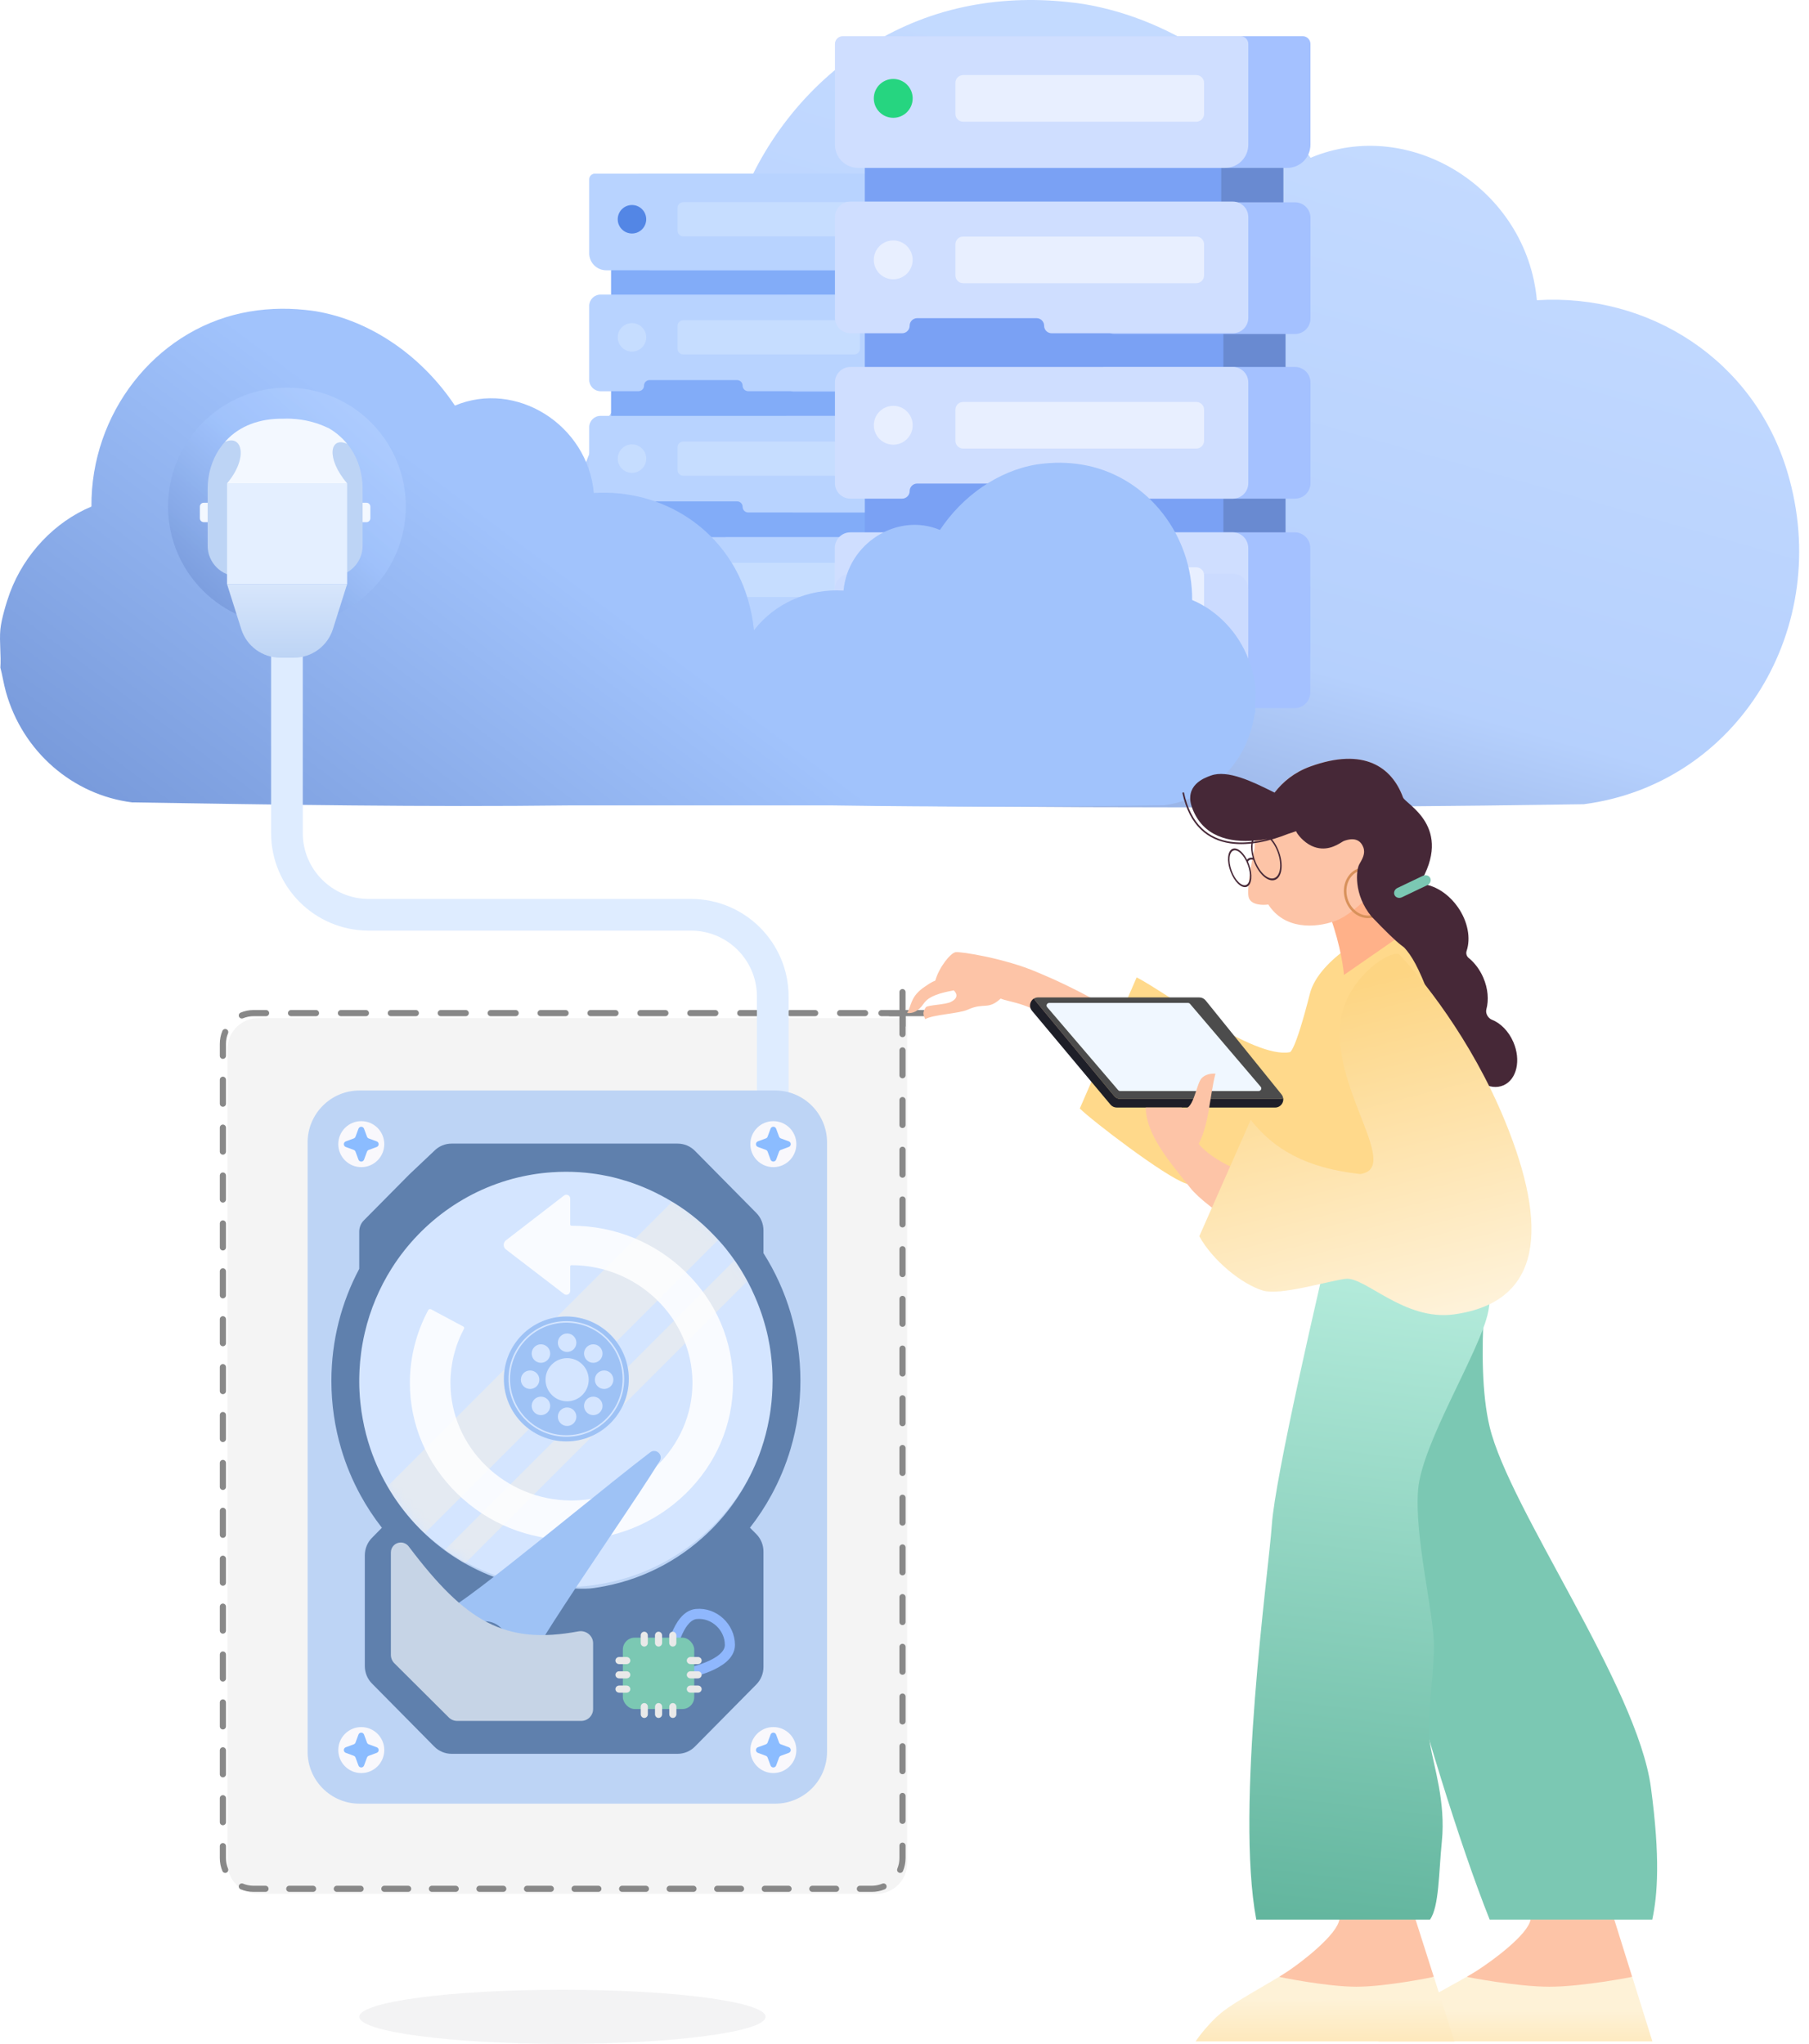 <svg width="177" height="200" viewBox="0 0 177 200" fill="none" xmlns="http://www.w3.org/2000/svg">
<path d="M88.758 99.628H25.268C23.609 99.628 22.263 100.973 22.263 102.633V182.312C22.263 183.972 23.609 185.317 25.268 185.317H85.753C87.413 185.317 88.758 183.972 88.758 182.312V99.628Z" fill="#D9D9D9" fill-opacity="0.27"/>
<path d="M86.726 184.481C86.663 184.328 86.487 184.256 86.334 184.319C86.015 184.451 85.665 184.524 85.298 184.524H84.135C83.969 184.524 83.835 184.659 83.835 184.825C83.835 184.991 83.969 185.125 84.135 185.125H85.298C85.746 185.125 86.174 185.036 86.564 184.874C86.717 184.81 86.79 184.635 86.726 184.481ZM79.483 184.524C79.317 184.524 79.182 184.659 79.182 184.825C79.182 184.991 79.317 185.125 79.483 185.125H81.808C81.974 185.125 82.109 184.991 82.109 184.825C82.109 184.659 81.974 184.524 81.808 184.524H79.483ZM74.829 184.524C74.664 184.524 74.529 184.659 74.529 184.825C74.529 184.991 74.664 185.125 74.829 185.125H77.156C77.322 185.125 77.457 184.991 77.457 184.825C77.457 184.659 77.322 184.524 77.156 184.524H74.829ZM70.177 184.524C70.011 184.524 69.877 184.659 69.877 184.825C69.877 184.991 70.011 185.125 70.177 185.125H72.504C72.669 185.125 72.804 184.991 72.804 184.825C72.804 184.659 72.669 184.524 72.504 184.524H70.177ZM65.525 184.524C65.359 184.524 65.224 184.659 65.224 184.825C65.224 184.991 65.359 185.125 65.525 185.125H67.85C68.016 185.125 68.151 184.991 68.151 184.825C68.151 184.659 68.016 184.524 67.85 184.524H65.525ZM60.871 184.524C60.706 184.524 60.571 184.659 60.571 184.825C60.571 184.991 60.706 185.125 60.871 185.125H63.198C63.364 185.125 63.499 184.991 63.499 184.825C63.499 184.659 63.364 184.524 63.198 184.524H60.871ZM56.219 184.524C56.053 184.524 55.919 184.659 55.919 184.825C55.919 184.991 56.053 185.125 56.219 185.125H58.546C58.712 185.125 58.846 184.991 58.846 184.825C58.846 184.659 58.712 184.524 58.546 184.524H56.219ZM51.566 184.524C51.4 184.524 51.266 184.659 51.266 184.825C51.266 184.991 51.4 185.125 51.566 185.125H53.893C54.059 185.125 54.193 184.991 54.193 184.825C54.193 184.659 54.059 184.524 53.893 184.524H51.566ZM46.914 184.524C46.748 184.524 46.613 184.659 46.613 184.825C46.613 184.991 46.748 185.125 46.914 185.125H49.24C49.406 185.125 49.541 184.991 49.541 184.825C49.541 184.659 49.406 184.524 49.24 184.524H46.914ZM42.261 184.524C42.095 184.524 41.961 184.659 41.961 184.825C41.961 184.991 42.095 185.125 42.261 185.125H44.587C44.753 185.125 44.888 184.991 44.888 184.825C44.888 184.659 44.753 184.524 44.587 184.524H42.261ZM37.608 184.524C37.442 184.524 37.308 184.659 37.308 184.825C37.308 184.991 37.442 185.125 37.608 185.125H39.935C40.101 185.125 40.235 184.991 40.235 184.825C40.235 184.659 40.101 184.524 39.935 184.524H37.608ZM32.956 184.524C32.79 184.524 32.655 184.659 32.655 184.825C32.655 184.991 32.79 185.125 32.956 185.125H35.282C35.448 185.125 35.583 184.991 35.583 184.825C35.583 184.659 35.448 184.524 35.282 184.524H32.956ZM28.303 184.524C28.137 184.524 28.003 184.659 28.003 184.825C28.003 184.991 28.137 185.125 28.303 185.125H30.629C30.795 185.125 30.93 184.991 30.93 184.825C30.93 184.659 30.795 184.524 30.629 184.524H28.303ZM23.778 184.319C23.625 184.256 23.449 184.328 23.385 184.481C23.322 184.635 23.395 184.81 23.548 184.874C23.938 185.036 24.366 185.125 24.813 185.125H25.977C26.143 185.125 26.277 184.991 26.277 184.825C26.277 184.659 26.143 184.524 25.977 184.524H24.813C24.446 184.524 24.096 184.451 23.778 184.319ZM88.604 181.82V180.604C88.604 180.438 88.469 180.303 88.303 180.303C88.137 180.303 88.003 180.438 88.003 180.604V181.82C88.003 182.187 87.93 182.537 87.798 182.855C87.734 183.008 87.807 183.184 87.96 183.248C88.113 183.311 88.289 183.238 88.353 183.085C88.514 182.695 88.604 182.267 88.604 181.82ZM22.109 181.82V180.648C22.109 180.482 21.974 180.348 21.808 180.348C21.642 180.348 21.508 180.482 21.508 180.648V181.82C21.508 182.267 21.597 182.695 21.759 183.085C21.823 183.238 21.998 183.311 22.152 183.248C22.305 183.184 22.377 183.008 22.314 182.855C22.182 182.537 22.109 182.187 22.109 181.82ZM22.109 178.305V175.961C22.109 175.795 21.974 175.661 21.808 175.661C21.642 175.661 21.508 175.795 21.508 175.961V178.305C21.508 178.471 21.642 178.605 21.808 178.605C21.974 178.605 22.109 178.471 22.109 178.305ZM88.604 178.172V175.74C88.604 175.574 88.469 175.439 88.303 175.439C88.137 175.439 88.003 175.574 88.003 175.74V178.172C88.003 178.338 88.137 178.473 88.303 178.473C88.469 178.473 88.604 178.338 88.604 178.172ZM22.109 173.618V171.274C22.109 171.108 21.974 170.974 21.808 170.974C21.642 170.974 21.508 171.108 21.508 171.274V173.618C21.508 173.783 21.642 173.918 21.808 173.918C21.974 173.918 22.109 173.783 22.109 173.618ZM88.604 173.308V170.876C88.604 170.71 88.469 170.576 88.303 170.576C88.137 170.576 88.003 170.71 88.003 170.876V173.308C88.003 173.474 88.137 173.609 88.303 173.609C88.469 173.609 88.604 173.474 88.604 173.308ZM22.109 168.931V166.587C22.109 166.421 21.974 166.286 21.808 166.286C21.642 166.286 21.508 166.421 21.508 166.587V168.931C21.508 169.096 21.642 169.231 21.808 169.231C21.974 169.231 22.109 169.096 22.109 168.931ZM88.604 168.445V166.012C88.604 165.846 88.469 165.712 88.303 165.712C88.137 165.712 88.003 165.846 88.003 166.012V168.445C88.003 168.61 88.137 168.745 88.303 168.745C88.469 168.745 88.604 168.61 88.604 168.445ZM22.109 164.243V161.9C22.109 161.734 21.974 161.599 21.808 161.599C21.642 161.599 21.508 161.734 21.508 161.9V164.243C21.508 164.409 21.642 164.544 21.808 164.544C21.974 164.544 22.109 164.409 22.109 164.243ZM88.604 163.581V161.149C88.604 160.983 88.469 160.848 88.303 160.848C88.137 160.848 88.003 160.983 88.003 161.149V163.581C88.003 163.747 88.137 163.881 88.303 163.881C88.469 163.881 88.604 163.747 88.604 163.581ZM22.109 159.556V157.213C22.109 157.047 21.974 156.912 21.808 156.912C21.642 156.912 21.508 157.047 21.508 157.213V159.556C21.508 159.722 21.642 159.857 21.808 159.857C21.974 159.857 22.109 159.722 22.109 159.556ZM88.604 158.717V156.285C88.604 156.119 88.469 155.984 88.303 155.984C88.137 155.984 88.003 156.119 88.003 156.285V158.717C88.003 158.883 88.137 159.018 88.303 159.018C88.469 159.018 88.604 158.883 88.604 158.717ZM22.109 154.869V152.526C22.109 152.36 21.974 152.225 21.808 152.225C21.642 152.225 21.508 152.36 21.508 152.526V154.869C21.508 155.035 21.642 155.17 21.808 155.17C21.974 155.17 22.109 155.035 22.109 154.869ZM88.604 153.853V151.421C88.604 151.255 88.469 151.121 88.303 151.121C88.137 151.121 88.003 151.255 88.003 151.421V153.853C88.003 154.019 88.137 154.153 88.303 154.153C88.469 154.153 88.604 154.019 88.604 153.853ZM22.109 150.182V147.839C22.109 147.673 21.974 147.538 21.808 147.538C21.642 147.538 21.508 147.673 21.508 147.839V150.182C21.508 150.348 21.642 150.483 21.808 150.483C21.974 150.483 22.109 150.348 22.109 150.182ZM88.604 148.989V146.557C88.604 146.391 88.469 146.257 88.303 146.257C88.137 146.257 88.003 146.391 88.003 146.557V148.989C88.003 149.155 88.137 149.289 88.303 149.289C88.469 149.289 88.604 149.155 88.604 148.989ZM22.109 145.495V143.152C22.109 142.986 21.974 142.851 21.808 142.851C21.642 142.851 21.508 142.986 21.508 143.152V145.495C21.508 145.661 21.642 145.796 21.808 145.796C21.974 145.796 22.109 145.661 22.109 145.495ZM88.604 144.125V141.694C88.604 141.528 88.469 141.393 88.303 141.393C88.137 141.393 88.003 141.528 88.003 141.694V144.125C88.003 144.291 88.137 144.426 88.303 144.426C88.469 144.426 88.604 144.291 88.604 144.125ZM22.109 140.809V138.465C22.109 138.299 21.974 138.165 21.808 138.165C21.642 138.165 21.508 138.299 21.508 138.465V140.809C21.508 140.974 21.642 141.109 21.808 141.109C21.974 141.109 22.109 140.974 22.109 140.809ZM88.604 139.262V136.83C88.604 136.664 88.469 136.529 88.303 136.529C88.137 136.529 88.003 136.664 88.003 136.83V139.262C88.003 139.427 88.137 139.562 88.303 139.562C88.469 139.562 88.604 139.427 88.604 139.262ZM22.109 136.122V133.778C22.109 133.612 21.974 133.477 21.808 133.477C21.642 133.477 21.508 133.612 21.508 133.778V136.122C21.508 136.287 21.642 136.422 21.808 136.422C21.974 136.422 22.109 136.287 22.109 136.122ZM88.604 134.398V131.966C88.604 131.8 88.469 131.666 88.303 131.666C88.137 131.666 88.003 131.8 88.003 131.966V134.398C88.003 134.564 88.137 134.698 88.303 134.698C88.469 134.698 88.604 134.564 88.604 134.398ZM22.109 131.434V129.091C22.109 128.925 21.974 128.79 21.808 128.79C21.642 128.79 21.508 128.925 21.508 129.091V131.434C21.508 131.6 21.642 131.735 21.808 131.735C21.974 131.735 22.109 131.6 22.109 131.434ZM88.604 129.534V127.102C88.604 126.936 88.469 126.802 88.303 126.802C88.137 126.802 88.003 126.936 88.003 127.102V129.534C88.003 129.7 88.137 129.835 88.303 129.835C88.469 129.835 88.604 129.7 88.604 129.534ZM22.109 126.747V124.404C22.109 124.238 21.974 124.103 21.808 124.103C21.642 124.103 21.508 124.238 21.508 124.404V126.747C21.508 126.913 21.642 127.048 21.808 127.048C21.974 127.048 22.109 126.913 22.109 126.747ZM88.604 124.67V122.239C88.604 122.073 88.469 121.938 88.303 121.938C88.137 121.938 88.003 122.073 88.003 122.239V124.67C88.003 124.836 88.137 124.971 88.303 124.971C88.469 124.971 88.604 124.836 88.604 124.67ZM22.109 122.06V119.717C22.109 119.551 21.974 119.416 21.808 119.416C21.642 119.416 21.508 119.551 21.508 119.717V122.06C21.508 122.226 21.642 122.361 21.808 122.361C21.974 122.361 22.109 122.226 22.109 122.06ZM88.604 119.807V117.374C88.604 117.209 88.469 117.074 88.303 117.074C88.137 117.074 88.003 117.209 88.003 117.374V119.807C88.003 119.972 88.137 120.107 88.303 120.107C88.469 120.107 88.604 119.972 88.604 119.807ZM22.109 117.373V115.03C22.109 114.864 21.974 114.729 21.808 114.729C21.642 114.729 21.508 114.864 21.508 115.03V117.373C21.508 117.539 21.642 117.674 21.808 117.674C21.974 117.674 22.109 117.539 22.109 117.373ZM88.604 114.943V112.511C88.604 112.345 88.469 112.21 88.303 112.21C88.137 112.21 88.003 112.345 88.003 112.511V114.943C88.003 115.109 88.137 115.243 88.303 115.243C88.469 115.243 88.604 115.109 88.604 114.943ZM22.109 112.686V110.343C22.109 110.177 21.974 110.042 21.808 110.042C21.642 110.042 21.508 110.177 21.508 110.343V112.686C21.508 112.852 21.642 112.987 21.808 112.987C21.974 112.987 22.109 112.852 22.109 112.686ZM88.604 110.079V107.647C88.604 107.481 88.469 107.346 88.303 107.346C88.137 107.346 88.003 107.481 88.003 107.647V110.079C88.003 110.245 88.137 110.38 88.303 110.38C88.469 110.38 88.604 110.245 88.604 110.079ZM22.109 107.999V105.655C22.109 105.49 21.974 105.355 21.808 105.355C21.642 105.355 21.508 105.49 21.508 105.655V107.999C21.508 108.165 21.642 108.3 21.808 108.3C21.974 108.3 22.109 108.165 22.109 107.999ZM88.604 105.215V102.783C88.604 102.617 88.469 102.483 88.303 102.483C88.137 102.483 88.003 102.617 88.003 102.783V105.215C88.003 105.381 88.137 105.516 88.303 105.516C88.469 105.516 88.604 105.381 88.604 105.215ZM22.109 103.313V102.14C22.109 101.773 22.182 101.424 22.314 101.105C22.377 100.952 22.305 100.776 22.152 100.712C21.998 100.649 21.823 100.722 21.759 100.875C21.597 101.265 21.508 101.693 21.508 102.14V103.313C21.508 103.478 21.642 103.613 21.808 103.613C21.974 103.613 22.109 103.478 22.109 103.313ZM88.604 100.352V98.835H87.082C86.916 98.835 86.782 98.969 86.782 99.135C86.782 99.301 86.916 99.436 87.082 99.436H88.003V100.352C88.003 100.517 88.137 100.652 88.303 100.652C88.469 100.652 88.604 100.517 88.604 100.352ZM24.813 98.835C24.366 98.835 23.938 98.924 23.548 99.086C23.395 99.15 23.322 99.326 23.385 99.479C23.449 99.632 23.625 99.704 23.778 99.641C24.096 99.509 24.446 99.436 24.813 99.436H26.034C26.2 99.436 26.335 99.301 26.335 99.135C26.335 98.969 26.2 98.835 26.034 98.835H24.813ZM82.198 98.835C82.032 98.835 81.898 98.97 81.898 99.135C81.898 99.301 82.032 99.436 82.198 99.436H84.64C84.806 99.436 84.941 99.301 84.941 99.135C84.941 98.969 84.806 98.835 84.64 98.835H82.198ZM77.314 98.835C77.149 98.835 77.014 98.969 77.014 99.135C77.014 99.301 77.149 99.436 77.314 99.436H79.757C79.923 99.436 80.057 99.301 80.057 99.135C80.057 98.969 79.923 98.835 79.757 98.835H77.314ZM72.431 98.835C72.265 98.835 72.13 98.969 72.13 99.135C72.13 99.301 72.265 99.436 72.431 99.436H74.873C75.039 99.436 75.173 99.301 75.173 99.135C75.173 98.97 75.039 98.835 74.873 98.835H72.431ZM67.547 98.835C67.381 98.835 67.247 98.969 67.247 99.135C67.247 99.301 67.381 99.436 67.547 99.436H69.989C70.155 99.436 70.289 99.301 70.289 99.135C70.289 98.969 70.155 98.835 69.989 98.835H67.547ZM62.663 98.835C62.497 98.835 62.363 98.969 62.363 99.135C62.363 99.301 62.497 99.436 62.663 99.436H65.105C65.271 99.436 65.405 99.301 65.405 99.135C65.405 98.969 65.271 98.835 65.105 98.835H62.663ZM57.779 98.835C57.613 98.835 57.479 98.97 57.479 99.135C57.479 99.301 57.613 99.436 57.779 99.436H60.221C60.387 99.436 60.522 99.301 60.522 99.135C60.522 98.969 60.387 98.835 60.221 98.835H57.779ZM52.895 98.835C52.73 98.835 52.595 98.969 52.595 99.135C52.595 99.301 52.73 99.436 52.895 99.436H55.338C55.503 99.436 55.638 99.301 55.638 99.135C55.638 98.97 55.503 98.835 55.338 98.835H52.895ZM48.012 98.835C47.846 98.835 47.711 98.969 47.711 99.135C47.711 99.301 47.846 99.436 48.012 99.436H50.453C50.619 99.436 50.754 99.301 50.754 99.135C50.754 98.969 50.619 98.835 50.453 98.835H48.012ZM43.128 98.835C42.962 98.835 42.828 98.969 42.828 99.135C42.828 99.301 42.962 99.436 43.128 99.436H45.57C45.736 99.436 45.87 99.301 45.87 99.135C45.87 98.969 45.736 98.835 45.57 98.835H43.128ZM38.244 98.835C38.078 98.835 37.943 98.97 37.943 99.135C37.943 99.301 38.078 99.436 38.244 99.436H40.686C40.852 99.436 40.986 99.301 40.986 99.135C40.986 98.969 40.852 98.835 40.686 98.835H38.244ZM33.36 98.835C33.194 98.835 33.059 98.969 33.059 99.135C33.059 99.301 33.194 99.436 33.36 99.436H35.802C35.968 99.436 36.103 99.301 36.103 99.135C36.103 98.969 35.968 98.835 35.802 98.835H33.36ZM28.476 98.835C28.31 98.835 28.176 98.969 28.176 99.135C28.176 99.301 28.31 99.436 28.476 99.436H30.919C31.084 99.436 31.219 99.301 31.219 99.135C31.219 98.97 31.084 98.835 30.919 98.835H28.476Z" fill="#888888"/>
<path d="M88.303 96.778C88.137 96.778 88.003 96.913 88.003 97.079V98.835H86.247C86.081 98.835 85.946 98.969 85.946 99.135C85.946 99.301 86.081 99.436 86.247 99.436H88.003V101.192C88.003 101.358 88.137 101.492 88.303 101.492C88.469 101.492 88.604 101.358 88.604 101.192V99.436H90.36C90.526 99.436 90.66 99.301 90.66 99.135C90.66 98.969 90.526 98.835 90.36 98.835H88.604V97.079C88.604 96.913 88.469 96.778 88.303 96.778Z" fill="#888888"/>
<path d="M137.166 92.591C137.777 93.464 137.192 94.598 138.131 95.501C138.243 95.608 138.31 95.755 138.354 95.904C138.521 96.469 139.238 96.939 139.703 98.013C140.257 99.291 140.428 100.722 141.022 101.342C141.296 101.629 141.746 102.196 142.013 102.489C142.373 102.884 143.032 103.281 143.347 104.008C144.117 105.785 145.799 106.767 147.103 106.202C148.407 105.637 148.84 103.738 148.07 101.962C147.605 100.889 146.809 100.106 145.964 99.778C145.595 99.635 145.326 99.151 145.431 98.77C145.679 97.859 145.598 96.741 145.13 95.661C144.783 94.86 144.275 94.2 143.694 93.732C143.493 93.569 143.418 93.29 143.501 93.045C143.914 91.816 143.631 90.177 142.639 88.76C141.197 86.7 138.803 85.889 137.292 86.947C135.781 88.005 135.724 90.532 137.166 92.591Z" fill="#462837"/>
<path d="M154.944 78.695C128.928 79.101 102.824 79.101 76.808 78.695C67.352 77.516 59.337 70.605 56.68 61.058C56.325 59.785 56.139 58.482 55.803 57.211C55.942 55.246 55.617 53.035 55.803 51.105C55.956 49.533 56.765 46.772 57.334 45.249C59.621 39.116 64.446 33.985 70.314 31.534C70.201 16.736 80.382 3.65 94.287 0.685C94.305 0.68 94.327 0.677 94.345 0.672C97.628 -0.023 100.997 -0.165 104.328 0.182C105.024 0.256 105.654 0.329 106.063 0.4C115.043 1.912 123.119 7.753 128.232 15.441C137.999 11.336 149.39 18.497 150.373 29.376C161.325 28.686 171.604 35.183 174.896 46.221C179.426 61.418 170.019 76.747 154.944 78.697V78.695Z" fill="url(#paint0_linear_7527_5124)" fill-opacity="0.79"/>
<path d="M61.351 58.496H85.828V62.205H61.351V58.496Z" fill="#729BF4"/>
<path d="M64.258 36.987H89.985V41.93H64.258V36.987Z" fill="#587ED1"/>
<path d="M59.797 36.987H85.524V41.93H59.797V36.987Z" fill="#729BF4"/>
<path d="M59.883 57.711H85.61V59.612H59.883V57.711Z" fill="#729BF4"/>
<path d="M64.258 25.861H89.831V29.83H64.258V25.861Z" fill="#587ED1"/>
<path d="M59.797 25.861H85.37V29.83H59.797V25.861Z" fill="#729BF4"/>
<path d="M62.112 17.549C62.112 17.243 62.36 16.995 62.666 16.995H91.216C91.522 16.995 91.77 17.243 91.77 17.549V24.781C91.77 25.7 91.025 26.444 90.107 26.444H63.775C62.857 26.444 62.112 25.7 62.112 24.781V17.549Z" fill="#A3C0FF"/>
<path d="M57.652 17.549C57.652 17.243 57.9 16.995 58.206 16.995H86.755C87.062 16.995 87.31 17.243 87.31 17.549V24.781C87.31 25.7 86.565 26.444 85.647 26.444H59.315C58.397 26.444 57.652 25.7 57.652 24.781V17.549Z" fill="#CBDBFF"/>
<path d="M63.229 21.456C63.229 22.225 62.605 22.849 61.835 22.849C61.066 22.849 60.441 22.225 60.441 21.456C60.441 20.686 61.066 20.061 61.835 20.061C62.605 20.061 63.229 20.686 63.229 21.456Z" fill="#265DD5"/>
<path d="M66.295 20.341C66.295 20.033 66.544 19.783 66.852 19.783H83.58C83.888 19.783 84.138 20.033 84.138 20.341V22.571C84.138 22.879 83.888 23.129 83.58 23.129H66.852C66.544 23.129 66.295 22.879 66.295 22.571V20.341Z" fill="#E2EBFF"/>
<path fill-rule="evenodd" clip-rule="evenodd" d="M77.122 37.788C77.122 37.62 77.046 37.47 76.927 37.371V28.881H90.664C91.276 28.881 91.773 29.377 91.773 29.989V37.221C91.773 37.833 91.276 38.33 90.664 38.33H77.664C77.365 38.33 77.122 38.087 77.122 37.788Z" fill="#A3C0FF"/>
<path fill-rule="evenodd" clip-rule="evenodd" d="M87.311 29.938C87.311 29.325 86.814 28.829 86.202 28.829H58.762C58.15 28.829 57.653 29.325 57.653 29.938V37.169C57.653 37.782 58.15 38.278 58.762 38.278H62.471C62.77 38.278 63.013 38.035 63.013 37.736C63.013 37.437 63.256 37.194 63.555 37.194H72.119C72.418 37.194 72.661 37.437 72.661 37.736C72.661 38.035 72.903 38.278 73.203 38.278H86.202C86.814 38.278 87.311 37.782 87.311 37.169V29.938Z" fill="#CBDBFF"/>
<path d="M64.259 48.855H89.986V53.797H64.259V48.855Z" fill="#587ED1"/>
<path d="M59.798 48.855H85.525V53.797H59.798V48.855Z" fill="#729BF4"/>
<path d="M63.229 33.01C63.229 33.78 62.605 34.404 61.835 34.404C61.066 34.404 60.441 33.78 60.441 33.01C60.441 32.24 61.066 31.616 61.835 31.616C62.605 31.616 63.229 32.24 63.229 33.01Z" fill="#E2EBFF"/>
<path d="M66.296 31.895C66.296 31.587 66.546 31.338 66.854 31.338H83.582C83.89 31.338 84.139 31.587 84.139 31.895V34.126C84.139 34.434 83.89 34.683 83.582 34.683H66.854C66.546 34.683 66.296 34.434 66.296 34.126V31.895Z" fill="#E2EBFF"/>
<path fill-rule="evenodd" clip-rule="evenodd" d="M77.122 49.602C77.122 49.434 77.046 49.285 76.927 49.185V40.695H90.664C91.276 40.695 91.773 41.192 91.773 41.804V49.036C91.773 49.648 91.276 50.144 90.664 50.144H77.664C77.365 50.144 77.122 49.901 77.122 49.602Z" fill="#A3C0FF"/>
<path fill-rule="evenodd" clip-rule="evenodd" d="M87.311 41.804C87.311 41.192 86.814 40.695 86.202 40.695H58.762C58.15 40.695 57.653 41.192 57.653 41.804V49.036C57.653 49.648 58.15 50.144 58.762 50.144H62.471C62.77 50.144 63.013 49.901 63.013 49.602C63.013 49.303 63.256 49.06 63.555 49.06H72.119C72.418 49.06 72.661 49.303 72.661 49.602C72.661 49.901 72.903 50.144 73.203 50.144H86.202C86.814 50.144 87.311 49.648 87.311 49.036V41.804Z" fill="#CBDBFF"/>
<path d="M63.23 44.877C63.23 45.647 62.606 46.271 61.836 46.271C61.066 46.271 60.442 45.647 60.442 44.877C60.442 44.108 61.066 43.483 61.836 43.483C62.606 43.483 63.23 44.108 63.23 44.877Z" fill="#E2EBFF"/>
<path d="M66.296 43.763C66.296 43.455 66.546 43.205 66.854 43.205H83.582C83.89 43.205 84.139 43.455 84.139 43.763V45.993C84.139 46.301 83.89 46.551 83.582 46.551H66.854C66.546 46.551 66.296 46.301 66.296 45.993V43.763Z" fill="#E2EBFF"/>
<path fill-rule="evenodd" clip-rule="evenodd" d="M90.652 52.562C91.264 52.562 91.761 53.069 91.761 53.694V61.073C91.761 61.698 91.264 62.205 90.652 62.205H77.648C77.348 62.205 77.106 61.957 77.106 61.652C77.106 61.346 76.863 61.099 76.563 61.099H70.993V52.562H90.652Z" fill="#A3C0FF"/>
<path fill-rule="evenodd" clip-rule="evenodd" d="M87.31 53.694C87.31 53.069 86.814 52.562 86.201 52.562H58.751C58.139 52.562 57.642 53.069 57.642 53.694V61.073C57.642 61.698 58.139 62.205 58.751 62.205H62.462C62.761 62.205 63.004 61.957 63.004 61.652C63.004 61.346 63.247 61.099 63.546 61.099H72.113C72.412 61.099 72.655 61.346 72.655 61.652C72.655 61.957 72.898 62.205 73.197 62.205H86.201C86.814 62.205 87.31 61.698 87.31 61.073V53.694Z" fill="#CBDBFF"/>
<path d="M63.23 56.745C63.23 57.514 62.606 58.139 61.836 58.139C61.066 58.139 60.442 57.514 60.442 56.745C60.442 55.975 61.066 55.351 61.836 55.351C62.606 55.351 63.23 55.975 63.23 56.745Z" fill="#E2EBFF"/>
<path d="M66.296 55.63C66.296 55.322 66.546 55.072 66.854 55.072H83.582C83.89 55.072 84.139 55.322 84.139 55.63V57.86C84.139 58.168 83.89 58.418 83.582 58.418H66.854C66.546 58.418 66.296 58.168 66.296 57.86V55.63Z" fill="#E2EBFF"/>
<path d="M91.218 16.995C91.524 16.995 91.771 17.244 91.771 17.55V24.781C91.771 25.7 91.028 26.444 90.109 26.444H89.831V28.881H90.664C91.276 28.881 91.772 29.377 91.772 29.989V37.221C91.772 37.833 91.276 38.33 90.664 38.33H89.984V40.696H90.664C91.276 40.696 91.772 41.193 91.772 41.805V49.036C91.772 49.648 91.276 50.145 90.664 50.145H89.985V52.563H90.652C91.264 52.564 91.761 53.07 91.761 53.694V61.074C91.76 61.699 91.264 62.205 90.652 62.205H58.751C58.139 62.205 57.642 61.699 57.642 61.074V53.694C57.642 53.07 58.139 52.564 58.751 52.563H59.798V50.145H58.762C58.149 50.145 57.653 49.648 57.653 49.036V41.805C57.653 41.193 58.149 40.696 58.762 40.696H59.797V38.277H58.762C58.149 38.277 57.653 37.781 57.653 37.169V29.938C57.653 29.325 58.149 28.829 58.762 28.829H59.797V26.444H59.317C58.399 26.444 57.654 25.7 57.654 24.781V17.55C57.654 17.244 57.902 16.995 58.208 16.995H91.218Z" fill="#9AC6FF" fill-opacity="0.39"/>
<path d="M86.736 60.183H120.113V65.24H86.736V60.183Z" fill="#729BF4"/>
<path d="M90.702 30.852H125.784V37.592H90.702V30.852Z" fill="#698AD1"/>
<path d="M84.617 30.852H119.699V37.592H84.617V30.852Z" fill="#7AA1F4"/>
<path d="M84.736 59.111H119.818V61.704H84.736V59.111Z" fill="#729BF4"/>
<path d="M90.702 15.681H125.574V21.092H90.702V15.681Z" fill="#698AD1"/>
<path d="M84.617 15.681H119.49V21.092H84.617V15.681Z" fill="#7AA1F4"/>
<path d="M87.778 4.3C87.778 3.882 88.117 3.544 88.534 3.544H127.465C127.882 3.544 128.22 3.882 128.22 4.3V14.161C128.22 15.414 127.205 16.429 125.953 16.429H90.046C88.793 16.429 87.778 15.414 87.778 14.161V4.3Z" fill="#A4C1FF"/>
<path d="M81.695 4.3C81.695 3.882 82.034 3.544 82.451 3.544H121.382C121.799 3.544 122.138 3.882 122.138 4.3V14.161C122.138 15.414 121.122 16.429 119.87 16.429H83.963C82.71 16.429 81.695 15.414 81.695 14.161V4.3Z" fill="#CFDEFF"/>
<path d="M89.3 9.626C89.3 10.676 88.449 11.527 87.399 11.527C86.349 11.527 85.498 10.676 85.498 9.626C85.498 8.577 86.349 7.726 87.399 7.726C88.449 7.726 89.3 8.577 89.3 9.626Z" fill="#26D580"/>
<path d="M93.48 8.106C93.48 7.686 93.821 7.346 94.241 7.346H117.051C117.471 7.346 117.811 7.686 117.811 8.106V11.148C117.811 11.567 117.471 11.908 117.051 11.908H94.241C93.821 11.908 93.48 11.567 93.48 11.148V8.106Z" fill="#E8EFFF"/>
<path fill-rule="evenodd" clip-rule="evenodd" d="M108.244 31.943C108.244 31.714 108.14 31.51 107.977 31.374V19.797H126.709C127.544 19.797 128.221 20.474 128.221 21.308V31.17C128.221 32.005 127.544 32.682 126.709 32.682H108.983C108.574 32.682 108.244 32.351 108.244 31.943Z" fill="#A4C1FF"/>
<path fill-rule="evenodd" clip-rule="evenodd" d="M122.138 21.238C122.138 20.403 121.461 19.727 120.626 19.727H83.207C82.372 19.727 81.695 20.403 81.695 21.238V31.1C81.695 31.934 82.372 32.611 83.207 32.611H88.265C88.673 32.611 89.004 32.28 89.004 31.872C89.004 31.464 89.335 31.133 89.743 31.133H101.421C101.829 31.133 102.16 31.464 102.16 31.872C102.16 32.28 102.491 32.611 102.899 32.611H120.626C121.461 32.611 122.138 31.934 122.138 31.1V21.238Z" fill="#CFDEFF"/>
<path d="M90.703 47.034H125.785V53.775H90.703V47.034Z" fill="#698AD1"/>
<path d="M84.619 47.034H119.701V53.775H84.619V47.034Z" fill="#7AA1F4"/>
<path d="M89.298 25.429C89.298 26.479 88.447 27.33 87.397 27.33C86.347 27.33 85.496 26.479 85.496 25.429C85.496 24.379 86.347 23.528 87.397 23.528C88.447 23.528 89.298 24.379 89.298 25.429Z" fill="#E8EFFF"/>
<path d="M93.48 23.909C93.48 23.489 93.821 23.148 94.241 23.148H117.051C117.471 23.148 117.811 23.489 117.811 23.909V26.95C117.811 27.37 117.471 27.71 117.051 27.71H94.241C93.821 27.71 93.48 27.37 93.48 26.95V23.909Z" fill="#E8EFFF"/>
<path fill-rule="evenodd" clip-rule="evenodd" d="M108.244 48.055C108.244 47.826 108.14 47.622 107.977 47.486V35.909H126.709C127.544 35.909 128.221 36.586 128.221 37.421V47.282C128.221 48.117 127.544 48.794 126.709 48.794H108.983C108.574 48.794 108.244 48.463 108.244 48.055Z" fill="#A4C1FF"/>
<path fill-rule="evenodd" clip-rule="evenodd" d="M122.138 37.421C122.138 36.586 121.461 35.909 120.626 35.909H83.207C82.372 35.909 81.695 36.586 81.695 37.421V47.282C81.695 48.117 82.372 48.794 83.207 48.794H88.265C88.673 48.794 89.004 48.463 89.004 48.055C89.004 47.647 89.335 47.316 89.743 47.316H101.421C101.829 47.316 102.16 47.647 102.16 48.055C102.16 48.463 102.491 48.794 102.899 48.794H120.626C121.461 48.794 122.138 48.117 122.138 47.282V37.421Z" fill="#CFDEFF"/>
<path d="M89.302 41.612C89.302 42.662 88.451 43.513 87.401 43.513C86.351 43.513 85.5 42.662 85.5 41.612C85.5 40.562 86.351 39.711 87.401 39.711C88.451 39.711 89.302 40.562 89.302 41.612Z" fill="#E8EFFF"/>
<path d="M93.48 40.091C93.48 39.672 93.821 39.331 94.241 39.331H117.051C117.471 39.331 117.811 39.672 117.811 40.091V43.133C117.811 43.553 117.471 43.893 117.051 43.893H94.241C93.821 43.893 93.48 43.553 93.48 43.133V40.091Z" fill="#E8EFFF"/>
<path fill-rule="evenodd" clip-rule="evenodd" d="M126.692 52.092C127.527 52.092 128.204 52.782 128.204 53.634V63.698C128.204 64.549 127.527 65.24 126.692 65.24H108.959C108.551 65.24 108.22 64.903 108.22 64.486C108.22 64.07 107.889 63.732 107.48 63.732H99.885V52.092H126.692Z" fill="#A4C1FF"/>
<path fill-rule="evenodd" clip-rule="evenodd" d="M126.692 56.138C127.527 56.138 128.204 56.828 128.204 57.68V67.743C128.204 68.595 127.527 69.286 126.692 69.286H108.959C108.551 69.286 108.22 68.948 108.22 68.532C108.22 68.115 107.889 67.778 107.48 67.778H99.885V56.138H126.692Z" fill="#A4C1FF"/>
<path fill-rule="evenodd" clip-rule="evenodd" d="M122.135 53.634C122.135 52.782 121.458 52.092 120.623 52.092H83.191C82.356 52.092 81.679 52.782 81.679 53.634V63.698C81.679 64.549 82.356 65.24 83.191 65.24H88.251C88.659 65.24 88.99 64.903 88.99 64.486C88.99 64.07 89.321 63.732 89.73 63.732H101.411C101.82 63.732 102.151 64.07 102.151 64.486C102.151 64.903 102.482 65.24 102.89 65.24H120.623C121.458 65.24 122.135 64.549 122.135 63.698V53.634Z" fill="#CFDEFF"/>
<path fill-rule="evenodd" clip-rule="evenodd" d="M122.135 57.68C122.135 56.828 121.458 56.138 120.623 56.138H83.191C82.356 56.138 81.679 56.828 81.679 57.68V67.743C81.679 68.595 82.356 69.286 83.191 69.286H88.251C88.659 69.286 88.99 68.948 88.99 68.532C88.99 68.115 89.321 67.778 89.73 67.778H101.411C101.82 67.778 102.151 68.115 102.151 68.532C102.151 68.948 102.482 69.286 102.89 69.286H120.623C121.458 69.286 122.135 68.595 122.135 67.743V57.68Z" fill="#CBDBFF"/>
<path d="M89.301 57.794C89.301 58.844 88.45 59.695 87.4 59.695C86.35 59.695 85.499 58.844 85.499 57.794C85.499 56.745 86.35 55.894 87.4 55.894C88.45 55.894 89.301 56.745 89.301 57.794Z" fill="#E8EFFF"/>
<path d="M93.48 56.273C93.48 55.853 93.821 55.513 94.241 55.513H117.051C117.471 55.513 117.811 55.853 117.811 56.273V59.315C117.811 59.734 117.471 60.075 117.051 60.075H94.241C93.821 60.075 93.48 59.734 93.48 59.315V56.273Z" fill="#E8EFFF"/>
<path d="M93.481 59.308C93.481 58.888 93.822 58.548 94.242 58.548H117.052C117.472 58.548 117.812 58.888 117.812 59.308V62.35C117.812 62.77 117.472 63.11 117.052 63.11H94.242C93.822 63.11 93.481 62.77 93.481 62.35V59.308Z" fill="#E8EFFF"/>
<path fill-rule="evenodd" clip-rule="evenodd" d="M12.934 78.516C27.196 78.739 41.502 78.985 55.773 78.81H81.369C92.194 78.971 103.054 78.967 113.877 78.798C117.906 78.296 121.321 75.353 122.453 71.287C122.533 71 122.592 70.711 122.652 70.421C122.706 70.162 122.759 69.903 122.827 69.648C122.798 69.25 122.815 68.828 122.832 68.407C122.85 67.943 122.868 67.478 122.827 67.047C122.761 66.377 122.417 65.202 122.175 64.553C121.2 61.941 119.144 59.755 116.644 58.711C116.692 52.409 112.355 46.835 106.431 45.572C106.427 45.571 106.423 45.57 106.418 45.569C106.414 45.569 106.41 45.568 106.406 45.567C105.007 45.27 103.572 45.21 102.153 45.358C101.856 45.389 101.588 45.421 101.413 45.451C97.588 46.094 94.147 48.582 91.968 51.857C87.807 50.108 82.954 53.159 82.535 57.792C79.103 57.576 75.826 59.016 73.775 61.664C73.67 60.643 73.467 59.613 73.16 58.583C71.139 51.807 64.828 47.819 58.103 48.243C57.5 41.565 50.505 37.169 44.508 39.689C41.369 34.97 36.41 31.384 30.897 30.457C30.645 30.413 30.259 30.368 29.831 30.323C27.786 30.109 25.717 30.197 23.702 30.624C23.698 30.624 23.695 30.625 23.692 30.626C23.689 30.626 23.686 30.627 23.683 30.627C23.677 30.628 23.671 30.63 23.666 30.631C15.128 32.452 8.877 40.484 8.946 49.567C5.343 51.072 2.381 54.222 0.976 57.986C0.627 58.921 0.13 60.616 0.036 61.581C-0.023 62.202 0.003 62.87 0.029 63.539C0.053 64.146 0.077 64.755 0.036 65.329C0.134 65.697 0.211 66.07 0.288 66.444C0.374 66.861 0.46 67.278 0.575 67.69C2.206 73.55 7.127 77.793 12.934 78.516Z" fill="url(#paint1_linear_7527_5124)"/>
<path d="M28.074 62.205V81.513C28.074 85.931 31.656 89.513 36.074 89.513H67.61C72.029 89.513 75.61 93.095 75.61 97.513V112.27" stroke="#DEECFF" stroke-width="3.1"/>
<path d="M131.046 187.838C130.826 189.298 127.484 191.899 126.077 192.844C125.801 193.03 125.482 193.231 125.136 193.442L132.603 195.852L140.29 193.442L138.504 187.838H131.046Z" fill="#FDC4A7"/>
<path d="M145.755 139.623C144.213 133.194 145.708 122.345 146.093 117.753L131.876 117.812C132.005 121.638 132.185 130.592 131.876 135.796C131.568 141 139.715 172.658 145.755 187.837H161.666C162.181 185.413 162.461 181.839 161.532 174.908C160.203 165.006 147.682 147.658 145.755 139.623Z" fill="#7BC8B3"/>
<path d="M145.613 128.359C146.232 125.298 145.202 119.47 144.944 117.812H131.02C128.957 126.357 124.754 144.597 124.444 149.189C124.135 153.781 120.857 176.868 122.92 187.837H139.916C140.819 186.561 140.767 183.245 141.077 180.184C141.463 176.357 140.303 172.913 139.916 170.618C139.529 168.322 140.303 164.253 140.303 161.051C140.303 157.849 138.369 150.337 138.756 145.745C139.143 141.153 144.839 132.185 145.613 128.359Z" fill="url(#paint2_linear_7527_5124)"/>
<path fill-rule="evenodd" clip-rule="evenodd" d="M144.493 192.844C145.983 191.899 149.521 189.298 149.754 187.838H157.949L159.7 193.442L151.886 196.335L143.496 193.442C143.863 193.231 144.2 193.03 144.493 192.844Z" fill="#FDC4A7"/>
<path fill-rule="evenodd" clip-rule="evenodd" d="M143.5 193.441C143.5 193.441 148.35 194.406 151.602 194.406C154.855 194.406 159.704 193.441 159.704 193.441L161.677 199.757H134.859C135.232 199.231 136.275 197.944 137.467 196.998C138.364 196.286 140.06 195.351 141.67 194.464C142.31 194.111 142.942 193.763 143.5 193.441Z" fill="url(#paint3_linear_7527_5124)"/>
<path fill-rule="evenodd" clip-rule="evenodd" d="M125.142 193.441C125.142 193.441 129.76 194.406 132.719 194.406C135.678 194.406 140.296 193.441 140.296 193.441L142.309 199.757H116.981C117.333 199.231 118.317 197.944 119.443 196.998C120.293 196.285 121.895 195.349 123.419 194.46C124.023 194.108 124.614 193.763 125.142 193.441Z" fill="url(#paint4_linear_7527_5124)"/>
<path d="M128.216 118.715H144.228V120.494H128.216V118.715Z" fill="#FFD98B"/>
<path d="M113.505 102.191C111.203 99.806 105.103 96.669 102.369 95.513C102.061 95.383 101.752 95.251 101.444 95.118C98.322 93.78 93.981 93.091 93.492 93.175C93.002 93.259 91.885 94.633 91.513 95.954C91.072 96.132 90.831 96.318 90.475 96.557C89.058 97.507 89.204 98.391 88.759 99.122C89.276 99.19 89.857 98.978 90.378 98.204C90.899 97.429 92.087 97.145 93.321 96.909C94.026 97.607 93.085 98.012 93.085 98.012C92.613 98.326 90.758 98.323 90.583 98.569C90.152 99.174 90.437 99.431 90.521 99.729C91.328 99.264 93.813 99.196 94.697 98.794C96.295 98.068 96.658 98.864 97.909 97.713C98.124 97.804 98.426 97.88 98.787 97.97C100.336 98.36 102.972 99.023 104.513 102.326C105.307 104.027 106.228 105.116 107.006 106.036C108.931 108.315 111.481 104.709 111.281 106.536L113.505 102.191Z" fill="#FDC4A7"/>
<path d="M141.324 101.646C138.289 92.544 137.891 93.386 135.76 91.026C134.648 90.792 129.039 93.799 128.168 97.224C126.657 103.163 126.189 102.961 126.189 102.961C122.677 103.615 114.069 97.093 111.216 95.639L105.653 108.467C106.752 109.585 114.052 115.183 116.038 115.806C117.688 116.323 116.39 116.755 118.197 116.419C120.005 116.082 128.401 121.636 133.049 120.771C141.317 119.232 145.232 113.368 141.324 101.646Z" fill="#FFD98B"/>
<path fill-rule="evenodd" clip-rule="evenodd" d="M124.972 108.352C125.324 108.261 125.556 107.937 125.564 107.592C125.559 107.936 125.327 108.261 124.972 108.352Z" fill="#4C4C4C"/>
<path fill-rule="evenodd" clip-rule="evenodd" d="M125.546 107.419C125.496 107.45 125.442 107.476 125.385 107.495C125.317 107.518 125.244 107.532 125.167 107.535C125.157 107.535 125.146 107.535 125.135 107.535H109.622C109.388 107.535 109.166 107.431 109.016 107.249L102.577 99.466L101.328 97.957C101.262 97.876 101.215 97.789 101.185 97.7C101.296 97.637 101.426 97.601 101.571 97.601H117.348C117.587 97.601 117.813 97.709 117.963 97.894L125.386 107.088C125.469 107.191 125.521 107.304 125.546 107.419Z" fill="#4C4C4C"/>
<path d="M123.148 106.76C123.37 106.76 123.492 106.511 123.351 106.345L116.438 98.232C116.388 98.174 116.313 98.14 116.234 98.14H102.664C102.441 98.14 102.319 98.389 102.461 98.554L109.402 106.667C109.452 106.726 109.526 106.76 109.605 106.76H123.148Z" fill="#F0F7FF"/>
<path d="M115.633 106.368C114.638 106.363 113.833 106.028 113.835 105.618C113.837 105.208 114.645 104.88 115.639 104.884C116.634 104.889 117.439 105.225 117.437 105.634C117.436 106.044 116.628 106.372 115.633 106.368Z" fill="#F0F7FF"/>
<path fill-rule="evenodd" clip-rule="evenodd" d="M125.564 107.557C125.562 107.511 125.557 107.465 125.547 107.419C125.497 107.45 125.443 107.476 125.385 107.495L125.564 107.557Z" fill="#1E1F28"/>
<path d="M101.185 97.699C100.95 97.831 100.801 98.078 100.783 98.342C100.77 98.531 100.825 98.729 100.966 98.898L108.654 108.089C108.804 108.27 109.026 108.375 109.259 108.375H124.772C124.84 108.375 124.904 108.367 124.965 108.352C125.329 108.259 125.571 107.915 125.564 107.557L125.385 107.495C125.318 107.518 125.245 107.531 125.168 107.534L125.157 107.535L125.136 107.535H109.623C109.389 107.535 109.167 107.43 109.017 107.249L102.578 99.466L101.329 97.956C101.263 97.876 101.216 97.789 101.185 97.699Z" fill="#1E1F28"/>
<path d="M116.461 116.233C118.083 118.282 123.616 121.584 126.18 122.979L132.487 116.476C131.346 116.364 128.088 115.975 124.187 115.316C120.286 114.658 117.959 112.786 117.283 111.932C118.345 109.865 118.347 107.283 118.925 105.054C118.652 105.052 117.943 105.049 117.531 105.557C117.015 106.192 116.723 109.021 115.603 108.377L112.101 108.377C112.16 111.088 114.434 113.671 116.461 116.233Z" fill="#FDC4A7"/>
<path d="M147.278 109.753C143.913 101.523 138.933 95.534 136.872 93.349C135.729 93.112 132.517 95.436 131.489 98.544C129.225 105.383 137.441 114.277 133.086 114.882C127.671 114.288 124.583 112.388 122.374 109.579L117.345 120.97C118.674 123.383 121.543 125.678 123.57 126.286C125.253 126.791 129.729 125.402 131.635 125.138C133.54 124.873 137.38 129.293 142.28 128.613C150.996 127.403 151.479 120.03 147.278 109.753Z" fill="url(#paint5_linear_7527_5124)"/>
<path d="M136.573 91.881L134.395 87.962C132.331 86.965 128.51 85.703 129.734 88.626C130.958 91.549 131.42 94.362 131.498 95.403L136.573 91.881Z" fill="#FFB189"/>
<path d="M137.04 83.78C138.267 81.665 137.702 79.204 137.272 78.028C136.198 75.086 133.466 73.083 128.171 75.017C123.935 76.565 122.793 80.983 122.751 82.999C122.459 84.328 121.938 87.163 122.196 87.869C122.454 88.575 123.571 88.589 124.097 88.508C125.652 90.941 128.622 90.856 130.681 90.104C132.74 89.352 135.812 85.896 137.04 83.78Z" fill="#FDC4A7"/>
<path fill-rule="evenodd" clip-rule="evenodd" d="M124.194 81.853C123.821 81.515 123.413 81.361 123.064 81.488C122.715 81.615 122.503 81.996 122.435 82.495C122.378 82.913 122.421 83.419 122.572 83.942C122.564 83.94 122.556 83.938 122.547 83.937C122.485 83.925 122.411 83.921 122.337 83.933C122.224 83.951 122.105 84.006 122.017 84.127C121.859 83.821 121.673 83.562 121.478 83.371C121.193 83.094 120.881 82.956 120.618 83.052C120.355 83.148 120.206 83.454 120.167 83.85C120.128 84.247 120.198 84.744 120.383 85.249C120.567 85.754 120.834 86.179 121.119 86.457C121.404 86.735 121.716 86.873 121.979 86.777C122.242 86.681 122.391 86.374 122.43 85.978C122.469 85.582 122.399 85.085 122.214 84.58C122.18 84.487 122.143 84.396 122.104 84.308C122.172 84.187 122.277 84.132 122.383 84.115C122.445 84.105 122.506 84.108 122.556 84.118C122.589 84.124 122.616 84.133 122.635 84.141C122.646 84.176 122.659 84.21 122.671 84.245C122.901 84.874 123.245 85.398 123.619 85.736C123.992 86.073 124.4 86.228 124.749 86.1C125.097 85.973 125.31 85.592 125.378 85.093C125.446 84.594 125.371 83.972 125.141 83.343C124.912 82.714 124.568 82.19 124.194 81.853ZM124.129 81.995C124.473 82.305 124.796 82.794 125.014 83.39C125.231 83.985 125.299 84.567 125.237 85.026C125.174 85.485 124.982 85.814 124.684 85.923C124.386 86.032 124.027 85.904 123.683 85.593C123.34 85.283 123.017 84.794 122.799 84.199C122.582 83.603 122.514 83.021 122.576 82.562C122.639 82.104 122.831 81.774 123.129 81.665C123.427 81.557 123.786 81.685 124.129 81.995ZM121.408 83.509C121.665 83.76 121.913 84.152 122.086 84.626C122.26 85.101 122.323 85.561 122.288 85.919C122.253 86.278 122.121 86.524 121.914 86.599C121.707 86.675 121.448 86.572 121.19 86.32C120.932 86.069 120.684 85.677 120.511 85.202C120.337 84.727 120.274 84.268 120.309 83.91C120.344 83.551 120.476 83.305 120.683 83.229C120.89 83.153 121.15 83.257 121.408 83.509Z" fill="#462837"/>
<path d="M133.061 85.068C134.145 84.762 135.336 85.516 135.698 86.797C136.059 88.078 135.439 89.343 134.355 89.65C133.271 89.956 132.081 89.202 131.719 87.921C131.357 86.641 131.977 85.374 133.061 85.068Z" stroke="#D8915B" stroke-width="0.25"/>
<path d="M116.642 79.046C117.674 81.87 120.285 82.467 122.81 82.254C123.218 82.219 123.623 82.164 124.019 82.093C122.815 82.398 121.56 82.54 120.396 82.369C119.352 82.215 118.385 81.809 117.593 81.044C116.801 80.278 116.18 79.147 115.839 77.534L115.686 77.566C116.032 79.203 116.665 80.364 117.484 81.156C118.303 81.949 119.303 82.366 120.374 82.524C122.231 82.797 124.306 82.289 126.04 81.594C126.313 81.509 126.572 81.421 126.813 81.332C126.921 81.627 127.537 82.402 128.34 82.775C129.673 83.395 130.765 82.725 131.266 82.418C131.369 82.355 131.447 82.307 131.497 82.289C131.791 82.181 132.968 81.752 133.398 82.928C133.612 83.517 133.305 84.045 132.999 84.574C132.692 85.103 132.414 87.538 134.202 89.694C139.839 95.581 137.236 91.739 138.29 90.015C139.186 88.547 144.358 94.566 138.846 86.564C142.318 80.901 137.52 78.696 137.275 78.028C136.201 75.086 133.469 73.083 128.174 75.017C126.649 75.575 125.525 76.504 124.709 77.559C124.709 77.559 124.481 77.447 124.362 77.388C122.602 76.52 120.116 75.293 118.489 75.888C118.473 75.894 118.454 75.901 118.433 75.908C117.86 76.113 115.836 76.838 116.642 79.046Z" fill="#462837"/>
<path d="M136.448 87.585C136.328 87.333 136.454 87.022 136.729 86.891L139.223 85.7C139.498 85.569 139.819 85.666 139.939 85.918C140.06 86.171 139.934 86.481 139.659 86.613L137.165 87.803C136.89 87.935 136.569 87.837 136.448 87.585Z" fill="#7BC8B3"/>
<g clip-path="url(#clip0_7527_5124)">
<path d="M75.841 106.707H35.177C32.372 106.707 30.098 108.982 30.098 111.789V171.412C30.098 174.219 32.372 176.494 35.177 176.494H75.841C78.647 176.494 80.921 174.219 80.921 171.412V111.789C80.921 108.982 78.647 106.707 75.841 106.707Z" fill="#BDD4F5"/>
<circle cx="55.268" cy="134.787" r="20.514" fill="#D4E5FF"/>
<mask id="mask0_7527_5124" style="mask-type:alpha" maskUnits="userSpaceOnUse" x="34" y="114" width="42" height="42">
<circle cx="55.267" cy="134.787" r="20.514" fill="#E4EAF2"/>
</mask>
<g mask="url(#mask0_7527_5124)">
<line x1="69.982" y1="117.494" x2="37.974" y2="149.502" stroke="#E4EAF2" stroke-width="5.82"/>
<line x1="74.358" y1="122.476" x2="42.35" y2="154.485" stroke="#E4EAF2" stroke-width="2.328"/>
</g>
<path d="M55.187 116.985C55.434 116.795 55.792 116.971 55.792 117.282V119.82C55.792 119.887 55.846 119.941 55.913 119.941C60.115 119.941 64.078 121.545 67.074 124.459C70.071 127.373 71.721 131.229 71.721 135.314C71.721 139.4 70.07 143.255 67.074 146.169C64.078 149.083 60.114 150.687 55.913 150.687C51.712 150.687 47.748 149.083 44.752 146.169C41.755 143.255 40.104 139.4 40.104 135.314C40.104 132.844 40.726 130.386 41.901 128.197C41.954 128.1 42.075 128.064 42.173 128.116L45.343 129.812C45.415 129.851 45.442 129.942 45.403 130.015C44.53 131.652 44.073 133.47 44.073 135.314C44.073 141.63 49.418 146.827 55.913 146.827C62.407 146.827 67.753 141.632 67.753 135.314C67.752 128.998 62.407 123.801 55.913 123.801C55.846 123.801 55.792 123.856 55.792 123.923V126.322C55.792 126.633 55.435 126.809 55.188 126.62L49.504 122.262C49.211 122.037 49.209 121.596 49.502 121.37L55.187 116.985Z" fill="white" fill-opacity="0.86"/>
<g filter="url(#filter0_f_7527_5124)">
<path d="M58.141 161.542V168.086C58.141 168.393 57.888 168.646 57.58 168.646H43.986C43.834 168.646 43.692 168.586 43.586 168.481L38.438 163.325C38.332 163.224 38.273 163.082 38.273 162.93V152.077C38.273 151.567 38.897 151.319 39.242 151.696L44.358 157.186C43.012 158.978 42.98 161.561 44.546 163.38C44.822 163.697 45.12 163.996 45.442 164.272C47.77 166.284 51.362 165.659 52.923 163.004C53.245 162.457 53.69 161.772 54.237 160.982H57.58C57.888 160.982 58.141 161.235 58.141 161.542Z" fill="#B6A8D8"/>
</g>
<path fill-rule="evenodd" clip-rule="evenodd" d="M66.305 111.904L55.37 111.904L44.182 111.904C43.551 111.904 42.942 112.156 42.492 112.611C42.355 112.751 40.215 114.755 40.072 114.9L35.604 119.412C35.313 119.701 35.15 120.101 35.15 120.514V124.158C33.411 127.425 32.425 131.161 32.425 135.122C32.425 137.427 32.759 139.655 33.381 141.759C33.85 143.346 34.483 144.862 35.259 146.287C35.874 147.416 36.58 148.489 37.366 149.494L36.394 150.482C35.944 150.937 35.695 151.553 35.695 152.192V153.125V163.026C35.695 163.67 35.944 164.281 36.394 164.736L39.443 167.821L42.492 170.907C42.942 171.362 43.55 171.614 44.182 171.614L55.371 171.614L66.305 171.614C66.936 171.614 67.545 171.362 67.994 170.907L74.002 164.828C74.451 164.373 74.701 163.757 74.701 163.118V160.894V154.383V151.829C74.701 151.185 74.451 150.57 74.002 150.115L73.38 149.49C74.164 148.486 74.869 147.415 75.483 146.286C76.259 144.861 76.891 143.346 77.36 141.759C77.982 139.655 78.316 137.427 78.316 135.122C78.316 130.523 76.989 126.234 74.701 122.624V120.4C74.701 119.761 74.452 119.145 74.002 118.69L67.994 112.611C67.545 112.156 66.936 111.904 66.305 111.904ZM38.328 124.105C41.288 119.427 46.079 116.049 51.675 115.005C51.827 114.978 51.986 114.95 52.142 114.922C52.249 114.905 52.357 114.887 52.464 114.872C52.498 114.867 52.531 114.862 52.564 114.858C52.877 114.812 53.195 114.775 53.513 114.748C53.668 114.729 53.822 114.72 53.976 114.711C54.44 114.679 54.907 114.661 55.37 114.661C56.242 114.661 57.101 114.716 57.945 114.826C58.227 114.863 58.508 114.904 58.79 114.955C59.062 115.001 59.344 115.056 59.616 115.115C59.884 115.175 60.157 115.24 60.425 115.313L60.574 115.354C60.587 115.358 60.599 115.362 60.612 115.366L60.62 115.368L60.639 115.373L60.656 115.378L60.685 115.386C60.723 115.397 60.761 115.407 60.797 115.419L60.828 115.428L60.857 115.436C60.913 115.452 60.966 115.467 61.019 115.488C61.083 115.5 61.144 115.519 61.207 115.539L61.233 115.547C61.487 115.625 61.746 115.708 61.996 115.8C62.064 115.823 62.132 115.846 62.196 115.874C62.327 115.92 62.459 115.97 62.586 116.021L62.722 116.076C62.765 116.092 62.807 116.109 62.849 116.126C62.891 116.144 62.934 116.161 62.977 116.177C62.981 116.179 62.987 116.181 62.992 116.184C62.998 116.186 63.004 116.188 63.008 116.191C63.099 116.23 63.188 116.268 63.277 116.307L63.316 116.324C63.393 116.358 63.471 116.392 63.549 116.425C63.676 116.48 63.798 116.535 63.921 116.6L63.961 116.619L64.001 116.638L64.062 116.669C64.108 116.691 64.155 116.715 64.203 116.737C64.262 116.765 64.321 116.797 64.38 116.829C64.425 116.848 64.471 116.871 64.511 116.898H64.52C64.579 116.926 64.639 116.958 64.698 116.99C64.737 117.009 64.777 117.031 64.816 117.054C64.836 117.065 64.855 117.076 64.875 117.087C64.886 117.093 64.897 117.099 64.908 117.105C64.921 117.112 64.934 117.12 64.947 117.128C65.065 117.183 65.183 117.247 65.297 117.321C66.95 118.245 68.457 119.416 69.765 120.781C69.892 120.91 70.02 121.043 70.142 121.176C70.265 121.305 70.383 121.433 70.496 121.567C70.851 121.957 71.177 122.366 71.486 122.784C71.559 122.881 71.632 122.982 71.704 123.083C71.802 123.214 71.896 123.348 71.988 123.483C72.028 123.542 72.068 123.602 72.108 123.662C72.276 123.905 72.431 124.154 72.581 124.402C73.039 125.155 73.453 125.941 73.807 126.754L73.811 126.764L73.814 126.77L73.823 126.79L73.827 126.798L73.836 126.818L73.842 126.829L73.848 126.842C73.886 126.934 73.925 127.024 73.963 127.115C74.002 127.206 74.041 127.297 74.079 127.388C74.08 127.391 74.082 127.394 74.083 127.397L74.089 127.411L74.093 127.421C74.109 127.464 74.126 127.508 74.143 127.55L74.151 127.57L74.163 127.601C74.174 127.627 74.183 127.652 74.193 127.678L74.247 127.816C74.297 127.944 74.347 128.078 74.392 128.211C74.415 128.266 74.433 128.321 74.451 128.381C74.452 128.383 74.453 128.385 74.454 128.387L74.458 128.397L74.462 128.406L74.465 128.413L74.479 128.454C74.506 128.528 74.533 128.606 74.556 128.68C74.609 128.829 74.659 128.982 74.701 129.135C74.706 129.152 74.71 129.168 74.715 129.185L74.719 129.194C74.728 129.231 74.738 129.263 74.747 129.295C74.752 129.312 74.757 129.33 74.763 129.348C74.777 129.392 74.791 129.437 74.801 129.479C74.815 129.525 74.829 129.576 74.842 129.626C74.865 129.7 74.888 129.773 74.906 129.851L74.947 130.003C75.019 130.274 75.083 130.545 75.142 130.821C75.201 131.097 75.251 131.372 75.301 131.652C75.351 131.942 75.391 132.227 75.428 132.512C75.537 133.366 75.591 134.235 75.591 135.117C75.591 135.586 75.573 136.055 75.541 136.523C75.532 136.679 75.523 136.836 75.505 136.987C75.499 137.069 75.492 137.15 75.483 137.231C75.478 137.283 75.471 137.335 75.464 137.387C75.446 137.566 75.423 137.745 75.401 137.92L75.4 137.926C75.377 138.08 75.355 138.236 75.332 138.385L75.331 138.391L75.329 138.402L75.319 138.463L75.299 138.573L75.298 138.579L75.293 138.613C75.28 138.684 75.267 138.756 75.255 138.826L75.251 138.848C75.07 139.845 74.817 140.817 74.499 141.759C73.506 144.691 71.874 147.325 69.77 149.485C66.954 152.371 63.299 154.411 59.208 155.206C58.853 155.275 58.499 155.339 58.141 155.39C56.132 155.724 50.725 154.794 48.273 154.287C45.494 153.23 43.005 151.576 40.962 149.476C38.863 147.317 37.231 144.687 36.241 141.759C35.923 140.818 35.67 139.845 35.49 138.848C35.4 138.37 35.327 137.883 35.277 137.392C35.271 137.338 35.265 137.285 35.259 137.231C35.239 137.052 35.223 136.874 35.209 136.693C35.195 136.523 35.186 136.348 35.177 136.174C35.159 135.871 35.15 135.567 35.15 135.264C35.15 134.988 35.15 134.713 35.163 134.432C35.163 134.308 35.168 134.189 35.177 134.069C35.204 133.518 35.254 132.967 35.327 132.42C35.363 132.121 35.409 131.822 35.463 131.528C35.53 131.146 35.607 130.767 35.695 130.392C36.224 128.128 37.124 126.009 38.328 124.105Z" fill="#5F80AD"/>
<path d="M60.468 134.933C60.468 132.141 58.205 129.878 55.413 129.878C52.621 129.878 50.358 132.141 50.358 134.933C50.358 137.724 52.621 139.987 55.413 139.987C58.205 139.987 60.468 137.724 60.468 134.933ZM61.524 134.933C61.524 138.308 58.788 141.044 55.413 141.044C52.038 141.044 49.302 138.308 49.302 134.933C49.302 131.558 52.038 128.822 55.413 128.822C58.788 128.822 61.524 131.558 61.524 134.933Z" fill="#D4E5FF"/>
<path fill-rule="evenodd" clip-rule="evenodd" d="M55.413 141.044C52.038 141.044 49.302 138.308 49.302 134.933C49.302 131.558 52.038 128.822 55.413 128.822C58.788 128.822 61.524 131.558 61.524 134.933C61.524 138.308 58.788 141.044 55.413 141.044ZM55.413 129.275C58.538 129.275 61.071 131.808 61.071 134.933C61.071 138.058 58.538 140.591 55.413 140.591C52.288 140.591 49.755 138.058 49.755 134.933C49.755 131.808 52.288 129.275 55.413 129.275Z" fill="#9EC2F5"/>
<path d="M55.413 140.439C58.455 140.439 60.92 137.973 60.92 134.932C60.92 131.89 58.455 129.425 55.413 129.425C52.371 129.425 49.906 131.89 49.906 134.932C49.906 137.973 52.371 140.439 55.413 140.439Z" fill="#D4E5FF"/>
<path d="M60.92 134.933C60.92 137.974 58.455 140.44 55.413 140.44C52.371 140.44 49.906 137.974 49.906 134.933C49.906 131.891 52.371 129.426 55.413 129.426C58.455 129.426 60.92 131.891 60.92 134.933ZM55.489 137.724C54.989 137.724 54.583 138.13 54.583 138.629C54.583 139.129 54.989 139.535 55.489 139.535C55.989 139.535 56.394 139.129 56.394 138.629C56.394 138.13 55.989 137.724 55.489 137.724ZM53.568 136.929C53.215 136.575 52.641 136.575 52.288 136.929C51.934 137.282 51.934 137.856 52.288 138.209C52.641 138.563 53.215 138.563 53.568 138.209C53.922 137.856 53.922 137.282 53.568 136.929ZM58.689 136.929C58.336 136.575 57.762 136.575 57.409 136.929C57.055 137.282 57.055 137.856 57.409 138.209C57.762 138.563 58.336 138.563 58.689 138.209C59.043 137.856 59.043 137.282 58.689 136.929ZM55.489 132.896C54.322 132.896 53.376 133.842 53.376 135.008C53.376 136.175 54.322 137.121 55.489 137.121C56.655 137.121 57.601 136.175 57.601 135.008C57.601 133.842 56.655 132.896 55.489 132.896ZM51.867 134.103C51.367 134.103 50.962 134.508 50.962 135.008C50.962 135.508 51.367 135.914 51.867 135.914C52.367 135.914 52.773 135.508 52.773 135.008C52.773 134.508 52.367 134.103 51.867 134.103ZM59.11 134.103C58.61 134.103 58.204 134.508 58.204 135.008C58.204 135.508 58.61 135.914 59.11 135.914C59.61 135.914 60.015 135.508 60.015 135.008C60.015 134.508 59.61 134.103 59.11 134.103ZM58.689 131.808C58.336 131.454 57.763 131.454 57.409 131.808C57.055 132.161 57.055 132.734 57.409 133.088C57.763 133.442 58.336 133.442 58.689 133.088C59.043 132.734 59.043 132.161 58.689 131.808ZM53.568 131.808C53.214 131.454 52.641 131.454 52.288 131.808C51.934 132.161 51.934 132.734 52.288 133.088C52.641 133.442 53.214 133.442 53.568 133.088C53.922 132.734 53.922 132.161 53.568 131.808ZM55.489 130.482C54.989 130.482 54.583 130.887 54.583 131.387C54.583 131.887 54.989 132.293 55.489 132.293C55.989 132.292 56.394 131.887 56.394 131.387C56.394 130.887 55.989 130.482 55.489 130.482Z" fill="#9EC2F5"/>
<path d="M63.62 142.114C61.791 143.498 58.611 146.071 55.316 148.726C54.554 149.342 53.785 149.958 53.023 150.57L53.019 150.571C50.822 152.335 48.703 154.015 47.045 155.273C47.037 155.277 47.033 155.282 47.029 155.286C46.154 155.947 45.409 156.491 44.846 156.87C44.758 156.93 44.674 156.989 44.595 157.052C44.198 157.359 43.866 157.725 43.603 158.119C42.487 159.81 42.599 162.141 44.112 163.697C44.378 163.968 44.663 164.222 44.968 164.453C47.179 166.141 50.386 165.381 51.649 162.9C51.91 162.389 52.274 161.747 52.724 161.004C53.17 160.261 53.701 159.417 54.282 158.508L54.286 158.508C54.845 157.634 55.458 156.702 56.094 155.735C56.338 155.371 56.582 155.003 56.83 154.63C57.813 153.151 58.836 151.629 59.82 150.163C61.761 147.27 63.547 144.607 64.553 142.956C64.92 142.351 64.185 141.689 63.62 142.114ZM49.649 161.19C49.503 162.206 48.657 163.01 47.592 163.075C46.37 163.149 45.32 162.218 45.245 160.995C45.222 160.601 45.303 160.222 45.466 159.891C45.806 159.197 46.5 158.701 47.324 158.651C48.547 158.577 49.597 159.508 49.671 160.727C49.681 160.884 49.673 161.039 49.649 161.19Z" fill="#9EC2F5"/>
<path fill-rule="evenodd" clip-rule="evenodd" d="M58.032 160.799V167.232C58.032 167.874 57.511 168.396 56.868 168.396H44.731C44.423 168.396 44.128 168.274 43.91 168.056L38.588 162.757C38.368 162.538 38.245 162.241 38.245 161.932V151.905C38.245 151.37 38.679 150.937 39.214 150.937C39.52 150.937 39.81 151.085 39.994 151.329C45.569 158.718 49.396 160.968 56.595 159.634C57.332 159.497 58.032 160.049 58.032 160.799Z" fill="#C6D4E6"/>
<path d="M67.116 163.74C67.116 163.74 71.419 162.959 71.417 160.962C71.415 159.218 69.868 157.768 68.128 157.933C66.272 158.108 65.597 161.972 65.597 161.972" stroke="#8FB7FD" stroke-width="0.989"/>
<path d="M75.667 114.207C76.91 114.207 77.917 113.2 77.917 111.957C77.917 110.714 76.91 109.707 75.667 109.707C74.424 109.707 73.417 110.714 73.417 111.957C73.417 113.2 74.424 114.207 75.667 114.207Z" fill="#F9F8FC"/>
<path d="M75.394 110.445C75.488 110.191 75.846 110.191 75.94 110.445L76.228 111.224C76.258 111.303 76.321 111.366 76.4 111.396L77.18 111.684C77.433 111.778 77.433 112.136 77.18 112.23L76.4 112.518C76.321 112.548 76.258 112.611 76.228 112.69L75.94 113.47C75.846 113.723 75.488 113.723 75.394 113.47L75.106 112.69C75.076 112.611 75.014 112.548 74.934 112.518L74.155 112.23C73.901 112.136 73.901 111.778 74.155 111.684L74.934 111.396C75.014 111.366 75.076 111.303 75.106 111.224L75.394 110.445Z" fill="#8BBCFF"/>
<path d="M35.349 173.499C36.592 173.499 37.599 172.492 37.599 171.249C37.599 170.006 36.592 168.999 35.349 168.999C34.106 168.999 33.099 170.006 33.099 171.249C33.099 172.492 34.106 173.499 35.349 173.499Z" fill="#F9F8FC"/>
<path d="M35.073 169.735C35.167 169.481 35.525 169.481 35.619 169.735L35.907 170.514C35.937 170.594 36 170.656 36.079 170.686L36.859 170.974C37.112 171.068 37.112 171.426 36.859 171.52L36.079 171.808C36 171.838 35.937 171.901 35.907 171.98L35.619 172.76C35.525 173.013 35.167 173.013 35.073 172.76L34.785 171.98C34.755 171.901 34.693 171.838 34.613 171.808L33.834 171.52C33.58 171.426 33.58 171.068 33.834 170.974L34.613 170.686C34.693 170.656 34.755 170.594 34.785 170.514L35.073 169.735Z" fill="#8BBCFF"/>
<path d="M75.668 173.497C76.91 173.497 77.918 172.49 77.918 171.247C77.918 170.004 76.91 168.997 75.668 168.997C74.425 168.997 73.418 170.004 73.418 171.247C73.418 172.49 74.425 173.497 75.668 173.497Z" fill="#F9F8FC"/>
<path d="M75.395 169.735C75.488 169.481 75.847 169.481 75.94 169.735L76.229 170.514C76.258 170.594 76.321 170.656 76.401 170.686L77.18 170.974C77.433 171.068 77.433 171.426 77.18 171.52L76.401 171.808C76.321 171.838 76.258 171.901 76.229 171.98L75.94 172.76C75.847 173.013 75.488 173.013 75.395 172.76L75.106 171.98C75.077 171.901 75.014 171.838 74.934 171.808L74.155 171.52C73.902 171.426 73.902 171.068 74.155 170.974L74.934 170.686C75.014 170.656 75.077 170.594 75.106 170.514L75.395 169.735Z" fill="#8BBCFF"/>
<path d="M35.349 114.207C36.592 114.207 37.599 113.2 37.599 111.957C37.599 110.714 36.592 109.707 35.349 109.707C34.106 109.707 33.099 110.714 33.099 111.957C33.099 113.2 34.106 114.207 35.349 114.207Z" fill="#F9F8FC"/>
<path d="M35.073 110.448C35.167 110.195 35.525 110.195 35.619 110.448L35.907 111.228C35.937 111.307 36 111.37 36.079 111.4L36.859 111.688C37.112 111.782 37.112 112.14 36.859 112.234L36.079 112.522C36 112.552 35.937 112.614 35.907 112.694L35.619 113.473C35.525 113.727 35.167 113.727 35.073 113.473L34.785 112.694C34.755 112.614 34.693 112.552 34.613 112.522L33.834 112.234C33.58 112.14 33.58 111.782 33.834 111.688L34.613 111.4C34.693 111.37 34.755 111.307 34.785 111.228L35.073 110.448Z" fill="#8BBCFF"/>
<rect x="60.942" y="160.248" width="6.984" height="6.984" rx="1.164" fill="#7BC8B3"/>
<path d="M63.386 160.757C63.386 160.958 63.23 161.121 63.037 161.121C62.844 161.121 62.688 160.958 62.688 160.757L62.688 160.03C62.688 159.829 62.844 159.666 63.037 159.666C63.23 159.666 63.386 159.829 63.386 160.03L63.386 160.757Z" fill="#E9E9E9"/>
<path d="M64.783 160.757C64.783 160.958 64.627 161.121 64.434 161.121C64.241 161.121 64.085 160.958 64.085 160.757L64.085 160.03C64.085 159.829 64.241 159.666 64.434 159.666C64.627 159.666 64.783 159.829 64.783 160.03L64.783 160.757Z" fill="#E9E9E9"/>
<path d="M66.179 160.757C66.179 160.958 66.022 161.121 65.829 161.121C65.637 161.121 65.48 160.958 65.48 160.757L65.48 160.03C65.48 159.829 65.637 159.666 65.829 159.666C66.022 159.666 66.179 159.829 66.179 160.03L66.179 160.757Z" fill="#E9E9E9"/>
<path d="M63.389 167.741C63.389 167.941 63.233 168.104 63.04 168.104C62.847 168.104 62.691 167.941 62.691 167.741L62.691 167.013C62.691 166.812 62.847 166.649 63.04 166.649C63.233 166.649 63.389 166.812 63.389 167.013L63.389 167.741Z" fill="#E9E9E9"/>
<path d="M64.786 167.741C64.786 167.941 64.63 168.104 64.437 168.104C64.244 168.104 64.088 167.941 64.088 167.741L64.088 167.013C64.088 166.812 64.244 166.649 64.437 166.649C64.63 166.649 64.786 166.812 64.786 167.013L64.786 167.741Z" fill="#E9E9E9"/>
<path d="M66.182 167.741C66.182 167.941 66.026 168.104 65.833 168.104C65.64 168.104 65.484 167.941 65.484 167.741L65.484 167.013C65.484 166.812 65.64 166.649 65.833 166.649C66.026 166.649 66.182 166.812 66.182 167.013L66.182 167.741Z" fill="#E9E9E9"/>
<path d="M67.563 162.838C67.362 162.838 67.199 162.682 67.199 162.489C67.199 162.296 67.362 162.14 67.563 162.14L68.29 162.14C68.491 162.14 68.654 162.296 68.654 162.489C68.654 162.682 68.491 162.838 68.29 162.838L67.563 162.838Z" fill="#E9E9E9"/>
<path d="M67.563 164.235C67.362 164.235 67.199 164.079 67.199 163.886C67.199 163.693 67.362 163.537 67.563 163.537L68.29 163.537C68.491 163.537 68.654 163.693 68.654 163.886C68.654 164.079 68.491 164.235 68.29 164.235L67.563 164.235Z" fill="#E9E9E9"/>
<path d="M67.563 165.631C67.362 165.631 67.199 165.475 67.199 165.282C67.199 165.089 67.362 164.932 67.563 164.932L68.29 164.932C68.491 164.932 68.654 165.089 68.654 165.282C68.654 165.475 68.491 165.631 68.29 165.631L67.563 165.631Z" fill="#E9E9E9"/>
<path d="M60.581 162.839C60.38 162.839 60.217 162.683 60.217 162.49C60.217 162.297 60.38 162.141 60.581 162.141L61.309 162.141C61.509 162.141 61.672 162.297 61.672 162.49C61.672 162.683 61.509 162.839 61.309 162.839L60.581 162.839Z" fill="#E9E9E9"/>
<path d="M60.581 164.235C60.38 164.235 60.217 164.079 60.217 163.886C60.217 163.693 60.38 163.537 60.581 163.537L61.309 163.537C61.509 163.537 61.672 163.693 61.672 163.886C61.672 164.079 61.509 164.235 61.309 164.235L60.581 164.235Z" fill="#E9E9E9"/>
<path d="M60.581 165.632C60.38 165.632 60.217 165.476 60.217 165.283C60.217 165.09 60.38 164.933 60.581 164.933L61.309 164.933C61.509 164.933 61.672 165.09 61.672 165.283C61.672 165.476 61.509 165.632 61.309 165.632L60.581 165.632Z" fill="#E9E9E9"/>
</g>
<path d="M74.905 197.349C74.905 198.813 66.007 199.999 55.03 199.999C44.053 199.999 35.154 198.813 35.154 197.349C35.154 195.886 44.053 194.699 55.03 194.699C66.007 194.699 74.905 195.886 74.905 197.349Z" fill="#000A14" fill-opacity="0.05"/>
<path d="M39.706 49.563C39.706 55.987 34.498 61.194 28.075 61.194C21.651 61.194 16.443 55.987 16.443 49.563C16.443 45.965 18.077 42.749 20.642 40.616C22.549 39.03 24.972 38.042 27.622 37.94C27.772 37.934 27.923 37.932 28.075 37.932C28.244 37.932 28.413 37.935 28.58 37.942C30.239 38.013 31.807 38.432 33.215 39.126C37.06 41.024 39.706 44.984 39.706 49.563Z" fill="url(#paint6_linear_7527_5124)" fill-opacity="0.79"/>
<path d="M19.558 49.572C19.558 49.365 19.726 49.197 19.933 49.197H20.696V51.093H19.933C19.726 51.093 19.558 50.925 19.558 50.718V49.572Z" fill="#F3F8FF"/>
<path d="M36.237 49.572C36.237 49.365 36.069 49.197 35.862 49.197H35.1V51.093H35.862C36.069 51.093 36.237 50.925 36.237 50.718V49.572Z" fill="#F3F8FF"/>
<path d="M20.317 47.828C20.317 45.001 21.951 42.289 24.698 41.622C26.892 41.09 28.858 41.077 31.074 41.597C33.835 42.246 35.48 44.966 35.48 47.802V53.4C35.48 55.056 34.137 56.399 32.481 56.399H23.316C21.66 56.399 20.317 55.056 20.317 53.4V47.828Z" fill="#BDD4F5"/>
<path fill-rule="evenodd" clip-rule="evenodd" d="M33.965 47.302H22.214V57.156H33.965V47.302Z" fill="#E4EFFF"/>
<path fill-rule="evenodd" clip-rule="evenodd" d="M28.277 40.968C28.214 40.967 28.151 40.966 28.087 40.966C28.024 40.966 27.961 40.967 27.898 40.968C27.84 40.97 27.782 40.971 27.724 40.973C25.427 40.932 23.429 41.679 22.127 43.118C22.092 43.158 22.057 43.198 22.023 43.239C23.728 42.481 24.297 44.838 22.212 47.301H27.898H28.277H33.963C31.878 44.838 32.257 42.671 33.963 43.429C33.44 42.806 32.866 42.306 32.209 41.924C31.081 41.367 29.823 41.031 28.493 40.974C28.422 40.972 28.35 40.97 28.277 40.968Z" fill="#F3F8FF"/>
<path d="M33.844 57.536L33.965 57.155H22.214L22.334 57.536L23.605 61.562C24.131 63.226 25.675 64.357 27.42 64.357H28.759C30.504 64.357 32.048 63.226 32.573 61.562L33.844 57.536Z" fill="url(#paint7_linear_7527_5124)"/>
<defs>
<filter id="filter0_f_7527_5124" x="30.473" y="143.714" width="35.468" height="32.733" filterUnits="userSpaceOnUse" color-interpolation-filters="sRGB">
<feFlood flood-opacity="0" result="BackgroundImageFix"/>
<feBlend mode="normal" in="SourceGraphic" in2="BackgroundImageFix" result="shape"/>
<feGaussianBlur stdDeviation="3.9" result="effect1_foregroundBlur_7527_5124"/>
</filter>
<linearGradient id="paint0_linear_7527_5124" x1="140.341" y1="102.156" x2="162.592" y2="23.772" gradientUnits="userSpaceOnUse">
<stop offset="0.109" stop-color="#7294D6"/>
<stop offset="0.394" stop-color="#A1C3FC"/>
<stop offset="1" stop-color="#B2CFFF"/>
</linearGradient>
<linearGradient id="paint1_linear_7527_5124" x1="6.329" y1="85.468" x2="38.189" y2="42.989" gradientUnits="userSpaceOnUse">
<stop stop-color="#7294D6"/>
<stop offset="1" stop-color="#A1C3FC"/>
</linearGradient>
<linearGradient id="paint2_linear_7527_5124" x1="121.828" y1="191.614" x2="132.476" y2="100.794" gradientUnits="userSpaceOnUse">
<stop stop-color="#5DB29A"/>
<stop offset="1" stop-color="#D2FFF2"/>
</linearGradient>
<linearGradient id="paint3_linear_7527_5124" x1="148.03" y1="194.746" x2="148.03" y2="205.976" gradientUnits="userSpaceOnUse">
<stop offset="0.173" stop-color="#FEF2D7"/>
<stop offset="1" stop-color="#FDDA93"/>
</linearGradient>
<linearGradient id="paint4_linear_7527_5124" x1="129.344" y1="193.493" x2="129.42" y2="205.976" gradientUnits="userSpaceOnUse">
<stop offset="0.173" stop-color="#FEF2D7"/>
<stop offset="1" stop-color="#FDDA93"/>
</linearGradient>
<linearGradient id="paint5_linear_7527_5124" x1="143.376" y1="143.118" x2="131.459" y2="96.66" gradientUnits="userSpaceOnUse">
<stop stop-color="white"/>
<stop offset="1" stop-color="#FDD583"/>
</linearGradient>
<linearGradient id="paint6_linear_7527_5124" x1="20.489" y1="65.24" x2="40.711" y2="43.038" gradientUnits="userSpaceOnUse">
<stop offset="0.109" stop-color="#7294D6"/>
<stop offset="0.613" stop-color="#A1C3FC"/>
<stop offset="1" stop-color="#B2CFFF"/>
</linearGradient>
<linearGradient id="paint7_linear_7527_5124" x1="28.089" y1="53.608" x2="28.089" y2="64.357" gradientUnits="userSpaceOnUse">
<stop stop-color="#E4EFFF"/>
<stop offset="1" stop-color="#BDD4F5"/>
</linearGradient>
<clipPath id="clip0_7527_5124">
<rect x="30.098" y="106.707" width="50.823" height="69.787" rx="4.5" fill="white"/>
</clipPath>
</defs>
</svg>
